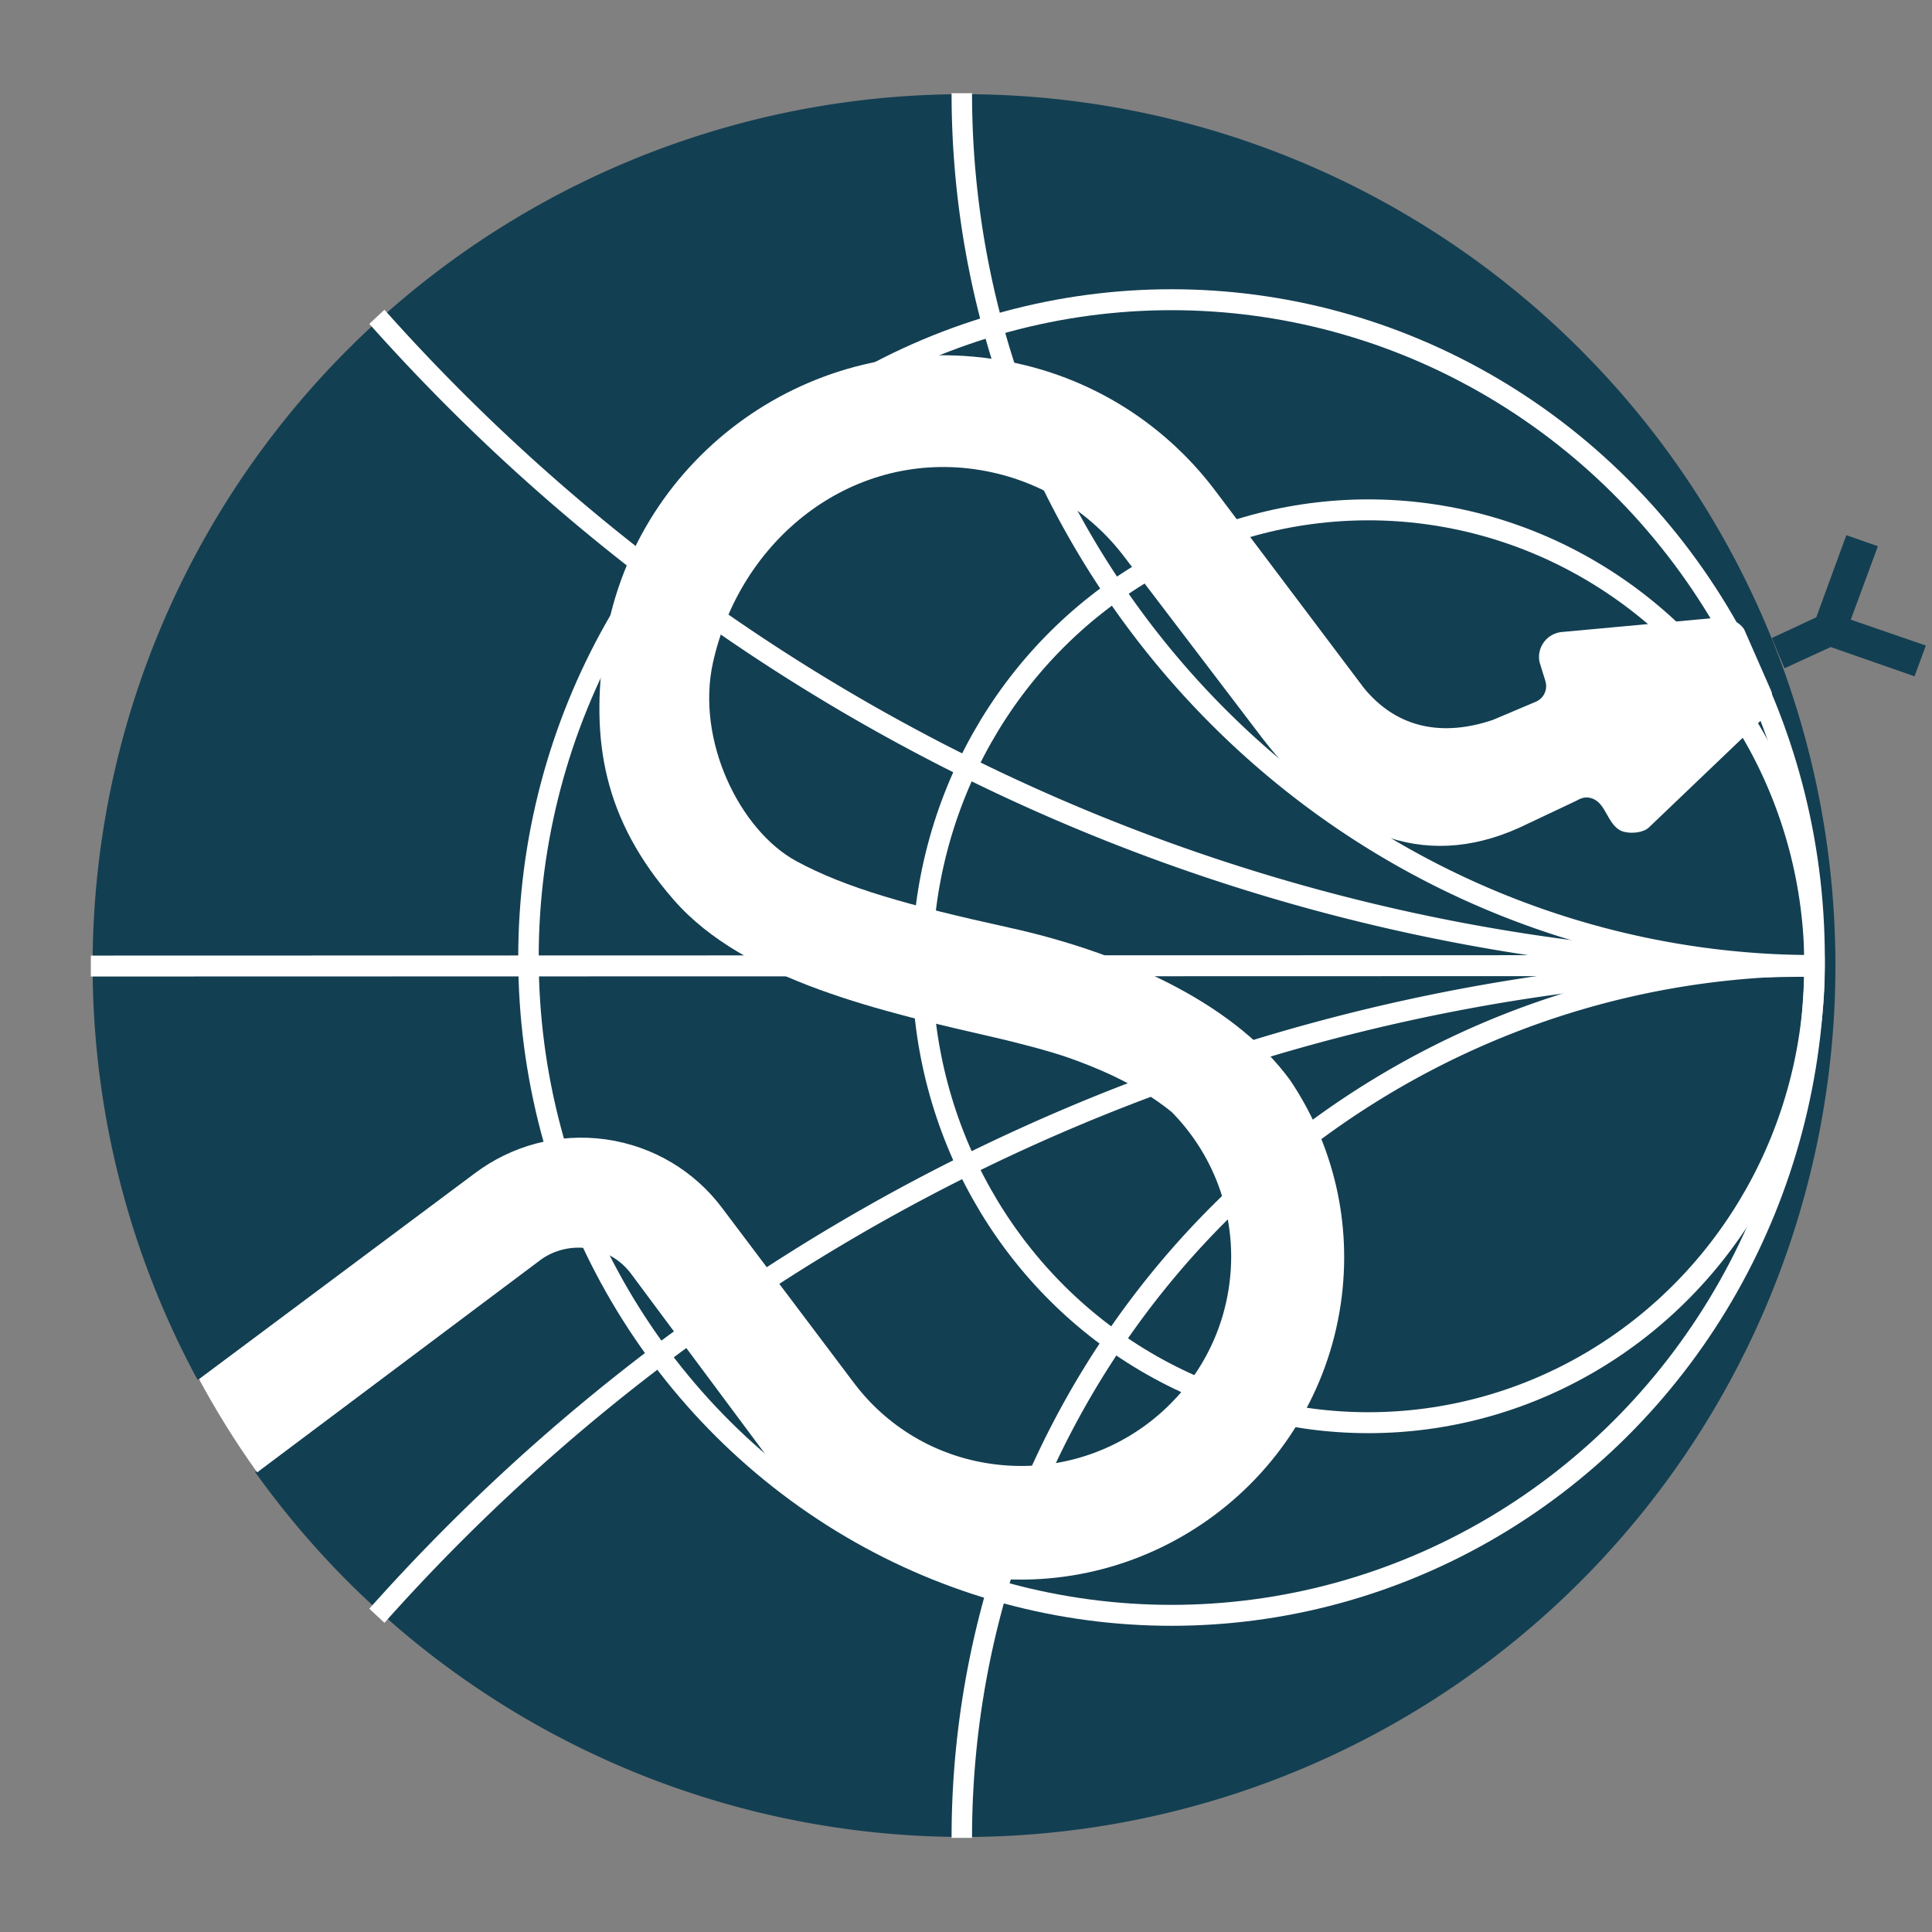 <?xml version="1.0" encoding="UTF-8" standalone="no"?>
<svg
   xmlns:dc="http://purl.org/dc/elements/1.1/"
   xmlns:cc="http://creativecommons.org/ns#"
   xmlns:rdf="http://www.w3.org/1999/02/22-rdf-syntax-ns#"
   xmlns:svg="http://www.w3.org/2000/svg"
   xmlns="http://www.w3.org/2000/svg"
   xmlns:sodipodi="http://sodipodi.sourceforge.net/DTD/sodipodi-0.dtd"
   xmlns:inkscape="http://www.inkscape.org/namespaces/inkscape"
   inkscape:version="1.0 (4035a4fb49, 2020-05-01)"
   sodipodi:docname="scikit-rf-logo-flat-docs.svg"
   xml:space="preserve"
   enable-background="new 0 0 532.627 498.523"
   overflow="visible"
   viewBox="0 0 560 560"
   height="560"
   width="560"
   id="Layer_1"
   version="1.1"><rect x="0" y="0" width="560" height="560" fill="#808080" stroke="none"/>
   <defs
   id="defs11"><inkscape:path-effect
   lpeversion="1"
   is_visible="true"
   id="path-effect8468"
   effect="spiro" /><inkscape:path-effect
   lpeversion="1"
   is_visible="true"
   id="path-effect7851"
   effect="spiro" /><inkscape:path-effect
   lpeversion="1"
   is_visible="true"
   id="path-effect7814"
   effect="spiro" /><inkscape:path-effect
   lpeversion="1"
   is_visible="true"
   id="path-effect3145"
   effect="spiro" /><inkscape:path-effect
   lpeversion="1"
   is_visible="true"
   id="path-effect2367"
   effect="spiro" /><inkscape:path-effect
   lpeversion="1"
   is_visible="true"
   id="path-effect23506"
   effect="spiro" /><inkscape:path-effect
   lpeversion="1"
   is_visible="true"
   id="path-effect21836"
   effect="spiro" /><inkscape:path-effect
   lpeversion="1"
   is_visible="true"
   id="path-effect21073"
   effect="spiro" /><inkscape:path-effect
   lpeversion="1"
   is_visible="true"
   id="path-effect20956"
   effect="spiro" /><inkscape:path-effect
   lpeversion="1"
   is_visible="true"
   id="path-effect20952"
   effect="spiro" />


<clipPath
   id="clipPath23113"
   clipPathUnits="userSpaceOnUse"><circle
     r="252.579"
     cy="279.88"
     cx="280.012"
     id="circle23115"
     style="fill:#0054a6;fill-opacity:1;stroke-width:2.963;stroke-miterlimit:4;stroke-dasharray:none" /></clipPath><clipPath
   id="clipPath3227"
   clipPathUnits="userSpaceOnUse"><path
     inkscape:original-d="m 435.44688,177.4754 c -29.31969,-7.20912 24.21445,54.8491 36.32017,82.27215 12.10572,27.42305 34.42495,-40.43086 51.63592,-60.64779 17.21098,-20.21693 -58.63639,-14.41524 -87.95609,-21.62436 z"
     inkscape:path-effect="#path-effect3145"
     id="path3229"
     d="m 435.447,177.475 c -5.91,7.148 -9.784,15.96 -11.055,25.147 -1.272,9.187 0.063,18.72 3.809,27.205 3.746,8.485 9.891,15.894 17.536,21.145 7.645,5.25 16.767,8.326 26.031,8.775 15.303,0.743 30.796,-5.963 40.729,-17.629 9.932,-11.666 14.081,-28.03 10.907,-43.019 -1.947,-9.192 -6.531,-17.81 -13.067,-24.561 -6.535,-6.751 -15,-11.612 -24.125,-13.856 -9.124,-2.243 -18.878,-1.861 -27.799,1.09 -8.921,2.951 -16.979,8.46 -22.966,15.702 z"
     style="fill:none;stroke:#000000;stroke-width:1px;stroke-linecap:butt;stroke-linejoin:miter;stroke-opacity:1" /></clipPath><clipPath
   id="clipPath7261"
   clipPathUnits="userSpaceOnUse"><ellipse
     ry="40.115"
     rx="52.731"
     cy="211.438"
     cx="483.829"
     id="ellipse7263"
     style="fill:#ff00ff;stroke:#009b42;stroke-width:1.89" /></clipPath><clipPath
   id="clipPath8189"
   clipPathUnits="userSpaceOnUse"><ellipse
     ry="41.833"
     rx="48.457"
     cy="210.983"
     cx="473.604"
     id="ellipse8191"
     style="fill:#ff00ff;stroke:#eeb54d;stroke-width:0.1;stroke-miterlimit:4;stroke-dasharray:none;stroke-opacity:1" /></clipPath></defs><sodipodi:namedview
   inkscape:document-rotation="0"
   inkscape:snap-global="false"
   inkscape:current-layer="Layer_1"
   inkscape:window-maximized="0"
   inkscape:window-y="7"
   inkscape:window-x="144"
   inkscape:window-height="728"
   inkscape:window-width="1350"
   inkscape:cy="226.19314"
   inkscape:cx="254.7718"
   inkscape:zoom="0.73571289"
   fit-margin-bottom="0"
   fit-margin-right="0"
   fit-margin-left="0"
   fit-margin-top="0"
   showgrid="false"
   inkscape:pagecheckerboard="0"
   inkscape:pageopacity="0.0"
   inkscape:pageshadow="2"
   borderopacity="1.0"
   bordercolor="#666666"
   pagecolor="#ffffff"
   id="namedview9" />


<path
   d="M 279.427,27.3 A 252.579,252.579 0 0 0 26.847,279.88 252.579,252.579 0 0 0 57.16,399.765 c 1.451,0.339 2.843,0.893 4.197,1.516 4.899,2.255 9.527,5.513 12.273,10.154 1.373,2.321 2.243,4.96 2.354,7.654 0.109,2.669 -0.559,5.383 -2.008,7.627 A 252.579,252.579 0 0 0 279.427,532.458 252.579,252.579 0 0 0 532.007,279.88 252.579,252.579 0 0 0 279.427,27.3 Z"
   style="fill:#133f52;fill-opacity:1;stroke:none;stroke-width:2.963;stroke-miterlimit:4;stroke-dasharray:none"
   id="circle" /><path
   sodipodi:nodetypes="ccccccccc"
   style="fill:#133f52;fill-opacity:1"
   id="tongue"
   d="m 513.567,184.931 12.891,-5.996 8.711,-23.809 9.141,3.203 -7.852,21.289 21.758,7.5 -3.281,8.916 -24.297,-8.486 -13.398,6.162"
   fill="#0054a6"
   clip-rule="evenodd"
   fill-rule="evenodd" /><switch
   style="fill:#0054a6;fill-opacity:1"
   transform="translate(548.047,-157.953)"
   id="switch8080" /><path
   clip-path="url(#clipPath23113)"
   sodipodi:nodetypes="czssccccczzzscccccccccccccccczccssccccccccccccccc"
   style="fill:#ffffff;fill-opacity:1;stroke:none"
   id="snake"
   d="m 373.91,313.035 c -17.398,-23.797 -51.777,-37.633 -81.268,-44.128 -29.491,-6.495 -47.44,-11.519 -61.776,-19.276 -16.363,-8.854 -29.226,-34.962 -24.203,-57.598 7.884,-35.524 39.61,-61.087 75.841,-56.028 18.094,2.559 33.438,12.139 43.555,25.625 l 40.117,52.705 c 22.93,29.531 48.711,38.32 76.758,24.375 l 13.648,-6.45 c 1.133,-0.527 2.507,-1.59 4.731,-0.883 2.224,0.707 3.315,2.626 4.563,4.87 1.248,2.244 2.567,4.312 4.915,4.877 2.348,0.565 5.618,0.177 7.147,-1.28 10.396,-9.909 31.483,-30.089 31.483,-30.089 5.703,-4.883 4.023,-9.365 4.023,-9.365 l -7.852,-17.881 c 0,0 -2.148,-4.287 -9.57,-3.301 l -43.672,4.014 c -2.539,0.361 -4.805,2.051 -5.781,4.629 -0.586,1.504 -0.625,3.076 -0.195,4.502 l 1.563,5.029 c 0.313,1.045 0.313,2.217 -0.117,3.291 -0.508,1.328 -1.523,2.266 -2.734,2.764 l -12.344,5.225 c -14.227,4.826 -27.617,2.734 -37.422,-9.258 l -11.211,-14.893 -31.914,-42.354 c -15.156,-20.098 -38.008,-34.434 -65,-38.203 -54.043,-7.568 -104.199,29.854 -112.051,83.584 -3.965,27.08 -0.24,49.983 20.219,73.38 20.459,23.397 60.247,32.311 94.714,40.21 3.688,0.875 14.063,3.438 20.203,5.656 5.676,2.055 18.75,6.875 29.375,15.57 v 0 c 12.695,12.906 19.414,31.344 16.563,50.68 -4.805,32.969 -35.586,55.938 -68.75,51.289 -16.611,-2.305 -30.635,-11.109 -39.922,-23.438 l -38.32,-50.859 c -7.813,-10.367 -19.629,-17.773 -33.594,-19.766 -13.945,-1.953 -27.441,1.914 -37.9,9.75 l -80.043,59.736 c 3.393,9.652 7.687,19.243 16.844,27.039 l 82.524,-61.875 c 3.779,-2.578 8.467,-3.75 13.33,-3.086 5.176,0.742 9.58,3.461 12.471,7.305 l 40.537,54.477 c 14.277,17.516 35.02,29.922 59.307,33.336 51.094,7.148 98.516,-28.242 105.938,-79.063 3.436,-23.649 -2.345,-46.485 -14.728,-64.844"
   fill="#0054a6"
   clip-rule="evenodd"
   fill-rule="evenodd" /><g
   style="stroke-width:2.232;stroke-miterlimit:4;stroke-dasharray:none"
   transform="matrix(2.658,0,0,2.719,689.596,-747.547)"
   id="g2109"><path
     sodipodi:nodetypes="cc"
     inkscape:connector-curvature="0"
     id="path3973"
     d="m -61.14,377.87 -188.397,0.048"
     style="display:inline;overflow:visible;fill:none;stroke:#ffffff;stroke-width:2.232;stroke-linecap:butt;stroke-linejoin:miter;stroke-miterlimit:4;stroke-dasharray:none;stroke-opacity:1" /><circle
     r="70.125"
     cy="377.01"
     cx="-131.687"
     id="path3068-5-8"
     style="display:inline;overflow:visible;fill:#ffffff;fill-opacity:0;fill-rule:evenodd;stroke:#ffffff;stroke-width:2.232;stroke-linecap:butt;stroke-linejoin:miter;stroke-miterlimit:4;stroke-dasharray:none;stroke-opacity:1" /><circle
     r="48.656"
     cy="377.943"
     cx="-110.218"
     id="path3068-5"
     style="display:inline;overflow:visible;fill:#ffffff;fill-opacity:0;fill-rule:evenodd;stroke:#ffffff;stroke-width:2.232;stroke-linecap:butt;stroke-linejoin:miter;stroke-miterlimit:4;stroke-dasharray:none;stroke-opacity:1" /><path
     sodipodi:arc-type="arc"
     sodipodi:open="true"
     sodipodi:end="1.5707963"
     sodipodi:start="0"
     d="M 377.865,61.562 A 92.995,92.995 0 0 1 284.87,154.557"
     sodipodi:ry="92.994804"
     sodipodi:rx="92.994804"
     sodipodi:cy="61.562103"
     sodipodi:cx="284.87"
     id="path3068-9"
     style="display:inline;overflow:visible;fill:#ffffff;fill-opacity:0;fill-rule:evenodd;stroke:#ffffff;stroke-width:2.232;stroke-linecap:butt;stroke-linejoin:miter;stroke-miterlimit:4;stroke-dasharray:none;stroke-opacity:1"
     sodipodi:type="arc"
     transform="rotate(90)" /><path
     sodipodi:arc-type="arc"
     sodipodi:open="true"
     sodipodi:end="1.5707963"
     sodipodi:start="0"
     d="m -377.865,61.562 a 92.995,92.995 0 0 1 -92.995,92.995"
     sodipodi:ry="92.994804"
     sodipodi:rx="92.994804"
     sodipodi:cy="61.562103"
     sodipodi:cx="-470.85962"
     id="path3068-9-5"
     style="display:inline;overflow:visible;fill:#ffffff;fill-opacity:0;fill-rule:evenodd;stroke:#ffffff;stroke-width:2.232;stroke-linecap:butt;stroke-linejoin:miter;stroke-miterlimit:4;stroke-dasharray:none;stroke-opacity:1"
     sodipodi:type="arc"
     transform="matrix(0,-1,-1,0,0,0)" /><path
     sodipodi:arc-type="arc"
     sodipodi:open="true"
     sodipodi:end="0.83171948"
     sodipodi:start="0"
     d="M 377.943,61.562 A 212.128,212.128 0 0 1 308.706,218.344"
     sodipodi:ry="212.12817"
     sodipodi:rx="212.12817"
     sodipodi:cy="61.562057"
     sodipodi:cx="165.81479"
     id="path3068-9-3"
     style="display:inline;overflow:visible;fill:#ffffff;fill-opacity:0;fill-rule:evenodd;stroke:#ffffff;stroke-width:2.232;stroke-linecap:butt;stroke-linejoin:miter;stroke-miterlimit:4;stroke-dasharray:none;stroke-opacity:1"
     sodipodi:type="arc"
     transform="rotate(90)" /><path
     sodipodi:arc-type="arc"
     sodipodi:open="true"
     sodipodi:end="0.83171948"
     sodipodi:start="0"
     d="M -377.943,61.562 A 212.128,212.128 0 0 1 -447.18,218.344"
     sodipodi:ry="212.12817"
     sodipodi:rx="212.12817"
     sodipodi:cy="61.562057"
     sodipodi:cx="-590.07117"
     id="path3068-9-3-6"
     style="display:inline;overflow:visible;fill:#ffffff;fill-opacity:0;fill-rule:evenodd;stroke:#ffffff;stroke-width:2.232;stroke-linecap:butt;stroke-linejoin:miter;stroke-miterlimit:4;stroke-dasharray:none;stroke-opacity:1"
     sodipodi:type="arc"
     transform="matrix(0,-1,-1,0,0,0)" /></g></svg>
